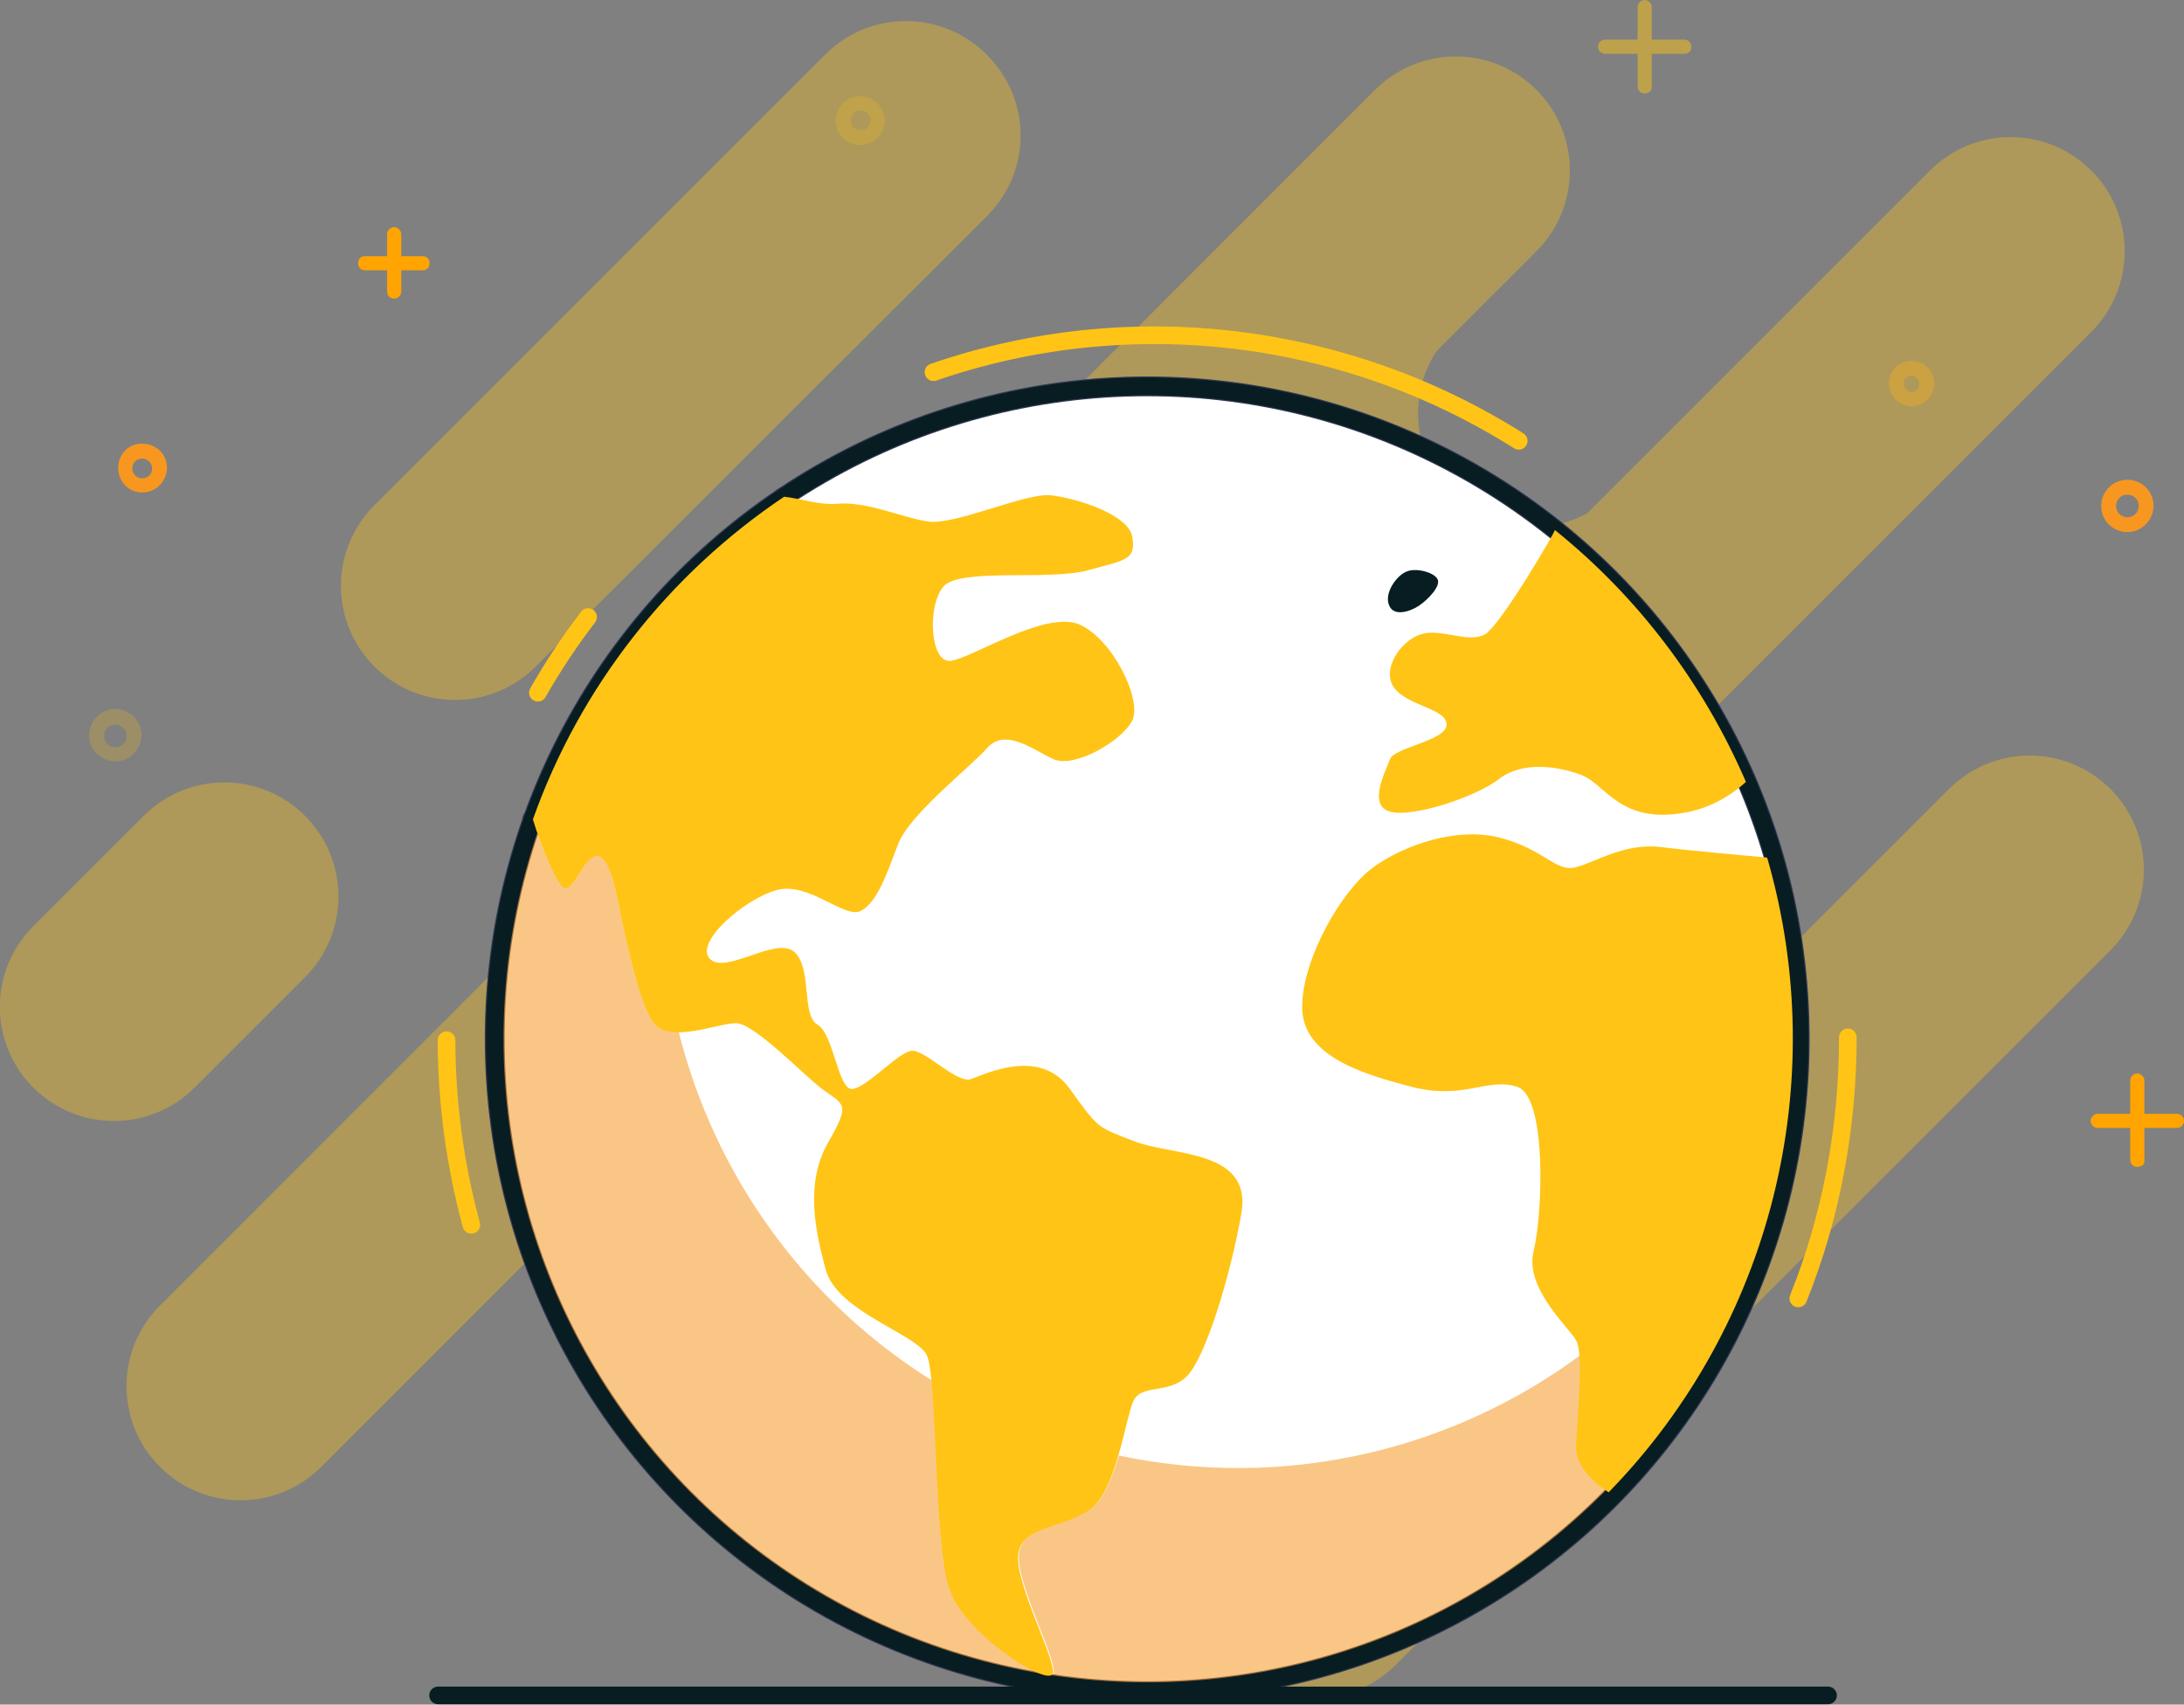 <?xml version="1.0" encoding="utf-8"?>
<!-- Generator: Adobe Illustrator 24.0.2, SVG Export Plug-In . SVG Version: 6.00 Build 0)  -->
<svg version="1.1" id="Layer_1" xmlns="http://www.w3.org/2000/svg" xmlns:xlink="http://www.w3.org/1999/xlink" x="0px" y="0px"
	 viewBox="0 0 308.6 240.9" style="enable-background:new 0 0 308.6 240.9;" xml:space="preserve">
<rect x="0" y="0" width="308.6" height="240.9" fill="#808080" stroke="none"/>
<style type="text/css">
	.st0{opacity:0.36;}
	.st1{fill:#FFC415;}
	.st2{fill:#FFA400;}
	.st3{fill:#F79720;}
	.st4{opacity:0.22;fill:#FFC415;}
	.st5{opacity:0.49;}
	.st6{opacity:0.38;fill:#FAAE1B;}
	.st7{fill:#FFFFFF;}
	.st8{fill:#FFFFFF;stroke:#323854;stroke-width:2.8;stroke-miterlimit:10;}
	.st9{opacity:0.54;fill:#F79720;}
	.st10{fill:none;}
	.st11{fill:#4BB7E9;}
	.st12{fill:#FFD272;stroke:#323854;stroke-width:2.8;stroke-linecap:round;stroke-linejoin:round;}
	.st13{fill:#E3EEF9;}
	.st14{fill:none;stroke:#FFC415;stroke-width:2.49;stroke-linecap:round;stroke-linejoin:round;}
	.st15{fill:none;stroke:#081D22;stroke-width:2.49;stroke-linecap:round;stroke-linejoin:round;}
	.st16{fill:#081D22;}
</style>
<title>World_Graphic</title>
<g class="st0">
	<path class="st1" d="M298.2,134.3l-101,101c-6.3,6.3-16.5,6.3-22.8,0l0,0c-6.3-6.3-6.3-16.5,0-22.8l101-101
		c6.3-6.3,16.5-6.3,22.8,0l0,0C304.5,117.8,304.5,128,298.2,134.3z"/>
	<path class="st1" d="M43.1,138.1l-15.6,15.6c-6.3,6.3-16.5,6.3-22.8,0l0,0c-6.3-6.3-6.3-16.5,0-22.8l15.6-15.6
		c6.3-6.3,16.5-6.3,22.8,0l0,0C49.4,121.6,49.4,131.8,43.1,138.1z"/>
	<path class="st1" d="M181.6,160.6l46.1-46.1c-6.3,6.3-6.3,16.5,0,22.8c6.3,6.3,16.5,6.3,22.8,0l-46.1,46.1c6.3-6.3,6.3-16.5,0-22.8
		S187.9,154.3,181.6,160.6L181.6,160.6L181.6,160.6z"/>
	<path class="st1" d="M161.9,90.3L205.1,47c-6.3,6.3-6.3,16.5,0,22.8c6.3,6.3,16.5,6.3,22.8,0l-43.2,43.2c6.3-6.3,6.3-16.5,0-22.8
		S168.2,84,161.9,90.3L161.9,90.3L161.9,90.3z"/>
	<path class="st1" d="M295.5,46.9L169.3,173.1c-6.3,6.3-16.5,6.3-22.8,0l0,0c-6.3-6.3-6.3-16.5,0-22.8L272.7,24.1
		c6.3-6.3,16.5-6.3,22.8,0l0,0C301.8,30.4,301.8,40.6,295.5,46.9z"/>
	<path class="st1" d="M217.1,35.5L45.4,207.3c-6.3,6.3-16.5,6.3-22.8,0l0,0c-6.3-6.3-6.3-16.5,0-22.8L194.3,12.7
		c6.3-6.3,16.5-6.3,22.8,0l0,0C223.4,19,223.4,29.2,217.1,35.5z"/>
	<path class="st1" d="M139.5,30.5L75.7,94.2c-6.3,6.3-16.5,6.3-22.8,0l0,0c-6.3-6.3-6.3-16.5,0-22.8l63.7-63.7
		c6.3-6.3,16.5-6.3,22.8,0l0,0C145.8,14,145.8,24.2,139.5,30.5z"/>
	<path class="st1" d="M132.6,208.7l-0.4,0.4c-6.3,6.3-16.5,6.3-22.8,0l0,0c-6.3-6.3-6.3-16.5,0-22.8l0.4-0.4
		c6.3-6.3,16.5-6.3,22.8,0l0,0C138.9,192.2,138.9,202.4,132.6,208.7z"/>
</g>
<path class="st2" d="M55.7,42.2c-0.6,0-1-0.4-1-1v-8.1c0-0.6,0.5-1,1-1s1,0.5,1,1v8.1C56.7,41.7,56.3,42.2,55.7,42.2
	C55.7,42.2,55.7,42.2,55.7,42.2z"/>
<path class="st2" d="M59.7,38.2h-8.1c-0.6,0-1-0.4-1-1s0.4-1,1-1h8.1c0.6,0,1,0.4,1,1S60.3,38.2,59.7,38.2z"/>
<path class="st3" d="M300.6,75.2c-2,0-3.7-1.6-3.7-3.7c0-2,1.6-3.7,3.7-3.7c2,0,3.7,1.6,3.7,3.7c0,0,0,0,0,0
	C304.3,73.5,302.6,75.2,300.6,75.2z M300.6,69.9c-0.9,0-1.6,0.7-1.6,1.6c0,0.9,0.7,1.6,1.6,1.6c0.9,0,1.6-0.7,1.6-1.6
	C302.2,70.6,301.5,69.9,300.6,69.9L300.6,69.9z"/>
<path class="st4" d="M16.3,107.6c-2,0-3.7-1.6-3.7-3.7c0-2,1.6-3.7,3.7-3.7c2,0,3.7,1.6,3.7,3.7c0,0,0,0,0,0
	C19.9,106,18.3,107.6,16.3,107.6z M16.3,102.4c-0.9,0-1.6,0.7-1.6,1.6c0,0.9,0.7,1.6,1.6,1.6s1.6-0.7,1.6-1.6S17.1,102.4,16.3,102.4
	L16.3,102.4z"/>
<path class="st4" d="M121.6,20.5c-1.9,0-3.5-1.5-3.5-3.4c0-1.9,1.5-3.5,3.4-3.5s3.5,1.5,3.5,3.4c0,0,0,0,0,0
	C125,18.9,123.5,20.5,121.6,20.5z M121.6,15.6c-0.8,0-1.4,0.6-1.4,1.4c0,0.8,0.6,1.4,1.4,1.4c0.8,0,1.4-0.6,1.4-1.4
	C123,16.3,122.4,15.6,121.6,15.6C121.6,15.6,121.6,15.6,121.6,15.6z"/>
<path class="st3" d="M20.1,69.6c-1.9,0-3.4-1.5-3.4-3.5c0-1.9,1.5-3.5,3.5-3.4s3.4,1.5,3.4,3.5c0,0,0,0,0,0
	C23.5,68.1,22,69.6,20.1,69.6z M20.1,64.8c-0.8,0-1.4,0.6-1.4,1.4c0,0.8,0.6,1.4,1.4,1.4c0.8,0,1.4-0.6,1.4-1.4l0,0
	C21.5,65.4,20.8,64.8,20.1,64.8z"/>
<path class="st2" d="M302,164.9c-0.6,0-1-0.4-1-1v-11.2c0-0.6,0.5-1,1-1s1,0.5,1,1v11.2C303.1,164.5,302.7,164.9,302,164.9
	C302.1,164.9,302.1,164.9,302,164.9z"/>
<path class="st2" d="M307.6,159.4h-11.2c-0.6,0-1-0.5-1-1s0.5-1,1-1h11.2c0.6,0,1,0.5,1,1S308.2,159.4,307.6,159.4z"/>
<g class="st5">
	<path class="st1" d="M232.4,13.2c-0.6,0-1-0.4-1-1V1c0-0.6,0.5-1,1-1s1,0.5,1,1v11.1C233.5,12.7,233.1,13.2,232.4,13.2
		C232.5,13.2,232.4,13.2,232.4,13.2z"/>
	<path class="st1" d="M238,7.6h-11.2c-0.6,0-1-0.5-1-1c0-0.6,0.5-1,1-1H238c0.6,0,1,0.5,1,1C239,7.2,238.6,7.6,238,7.6z"/>
</g>
<path class="st6" d="M270.1,57.4c-1.8,0-3.2-1.4-3.2-3.2s1.4-3.2,3.2-3.2s3.2,1.4,3.2,3.2C273.3,56,271.8,57.4,270.1,57.4z
	 M270.1,53.1c-0.6,0-1.1,0.5-1.1,1.1c0,0.6,0.5,1.2,1.1,1.2c0.6,0,1.1-0.5,1.1-1.1c0,0,0,0,0,0C271.2,53.6,270.7,53.1,270.1,53.1
	C270.1,53,270.1,53,270.1,53.1L270.1,53.1z"/>
<ellipse transform="matrix(1 -1.920056e-03 1.920056e-03 1 -0.288 0.314)" class="st7" cx="163.3" cy="150.2" rx="83.9" ry="88.8"/>
<circle class="st8" cx="162.1" cy="146.8" r="92.2"/>
<path class="st9" d="M223.6,204.4c0.1-3.5,0.8-10.1,0.4-13.4c-18.8,14.2-42.8,19.6-65.9,14.7c-0.9,3-2.1,6.1-3.8,7.4
	c-3.5,2.7-9.7,2.4-10.3,6.3s4.9,14.2,4.9,16.8s-12.3-5.1-14.6-11.6c-1.8-5.2-1.8-21.7-2.6-29.5c-17.9-11.2-30.7-28.9-35.8-49.3
	c-1.3,0.1-2.6-0.3-3.5-1.3c-2.3-2.9-4.6-14.9-5.2-17.8s-1.6-6.5-3.2-5.8s-2.9,4.9-4.2,4.5c-1-0.3-3.4-6-4.6-9.7
	c-17.1,47.9,7.8,100.7,55.8,117.9c34,12.2,72,3.3,97.2-22.6C225.7,209.4,223.5,207.2,223.6,204.4z"/>
<path class="st10" d="M111.2,150.2c2.3,1.3,2.9,9.2,4.9,9.1c1.1-0.3,2-0.8,2.8-1.6c0.6-2-0.4-2.3-2.5-3.8c-1.3-1-3.8-3.4-6.3-5.6
	C110.2,149.1,110.6,149.8,111.2,150.2z"/>
<path class="st10" d="M213.3,115.2c-1.7,1.2-3.5,2.1-5.4,2.8c1.7-0.1,3.4,0,5.1,0.4c6.1,1.6,7.8,4.8,10.5,4.2c2.2-0.5,5.4-2.6,9.3-3
	c-3.8-1.3-5.4-4.2-7.9-5.1C221.4,113.3,216.5,112.7,213.3,115.2z"/>
<path class="st11" d="M102.1,76.8c1.8-1.6,3.7-3,5.6-4.4C105.7,73.8,103.9,75.3,102.1,76.8z"/>
<path class="st11" d="M254.3,146.6c0-0.8,0-1.6,0-2.5l0,0C254.3,145,254.3,145.8,254.3,146.6z"/>
<path class="st11" d="M107.9,72.2c0.8-0.6,1.7-1.2,2.5-1.8C109.5,71.1,108.7,71.6,107.9,72.2z"/>
<path class="st11" d="M81.4,102.2c1.2-2.1,2.4-4.2,3.7-6.2C83.8,98.1,82.5,100.1,81.4,102.2z"/>
<polygon class="st12" points="75.2,115.8 75.2,115.8 75.2,115.8 "/>
<path class="st12" d="M110.8,70.2l-0.4,0.3L110.8,70.2L110.8,70.2z"/>
<polygon class="st12" points="228.2,211 228.2,211 228.2,211 "/>
<path class="st11" d="M254.2,144.2L254.2,144.2c0-0.2,0-0.3,0-0.5C254.2,143.8,254.2,144.1,254.2,144.2z"/>
<path class="st11" d="M219.8,74.9c2.9,2.3,5.7,4.9,8.3,7.5C225.5,79.8,222.7,77.3,219.8,74.9z"/>
<polygon class="st11" points="219.8,74.9 219.8,74.9 219.8,74.9 "/>
<path class="st11" d="M245.8,108.1c0.4,0.8,0.7,1.6,1.1,2.4l0,0C246.5,109.7,246.1,108.9,245.8,108.1z"/>
<path class="st13" d="M253.7,143.6c-4.2,18.7-15,35.3-30.3,46.9c0.4,3.3-0.3,9.9-0.4,13.4c-0.1,2.8,2.1,5,4.6,6.6l0,0
	c0.5-0.5,1-1,1.5-1.6l0,0c0.5-0.5,1-1.1,1.4-1.6l0,0l1.4-1.6l0,0c0.5-0.6,0.9-1.1,1.4-1.6V204c0.4-0.6,0.9-1.1,1.3-1.7l0.1-0.1
	c0.4-0.6,0.8-1.1,1.2-1.7l0.1-0.1c0.4-0.6,0.8-1.1,1.2-1.7l0.1-0.1c0.4-0.6,0.8-1.1,1.1-1.7l0.1-0.1l1.1-1.7l0.1-0.2
	c0.4-0.6,0.7-1.1,1-1.7l0.1-0.2c0.3-0.6,0.6-1.1,1-1.7l0.1-0.3c0.3-0.6,0.6-1.1,0.9-1.6c0.1-0.1,0.1-0.2,0.2-0.3
	c0.3-0.6,0.6-1.1,0.9-1.6l0.2-0.3c0.3-0.5,0.5-1.1,0.8-1.6l0.2-0.4c0.3-0.5,0.5-1.1,0.7-1.6c0.1-0.1,0.1-0.3,0.2-0.4
	c0.2-0.5,0.5-1,0.7-1.6l0.2-0.5c0.2-0.5,0.4-1,0.6-1.6l0.2-0.5l0.6-1.5c0.1-0.2,0.1-0.4,0.2-0.6c0.2-0.5,0.4-1,0.5-1.5l0.2-0.6
	c0.2-0.5,0.3-1,0.5-1.5l0.2-0.7l0.4-1.4c0.1-0.3,0.1-0.5,0.2-0.8c0.1-0.5,0.3-1,0.4-1.4c0.1-0.3,0.1-0.5,0.2-0.8
	c0.1-0.5,0.2-0.9,0.3-1.4c0.1-0.3,0.1-0.6,0.2-0.9s0.2-0.9,0.3-1.3s0.1-0.6,0.2-0.9s0.2-0.9,0.2-1.3s0.1-0.7,0.2-1s0.1-0.8,0.2-1.2
	l0.1-1.1c0-0.4,0.1-0.8,0.2-1.2s0.1-0.8,0.1-1.2s0.1-0.8,0.1-1.1s0.1-0.9,0.1-1.3s0.1-0.7,0.1-1s0.1-0.9,0.1-1.4l0.1-0.9l0.1-1.6
	c0-0.2,0-0.5,0-0.7c0-0.8,0-1.6,0-2.4l0,0C253.7,145.2,253.7,144.4,253.7,143.6z"/>
<path class="st11" d="M228.1,82.5c1.9,2,3.8,4.1,5.5,6.2C231.9,86.5,230.1,84.5,228.1,82.5z"/>
<path class="st14" d="M131.9,52.6c27.6-9.5,58-5.9,82.7,9.7"/>
<path class="st14" d="M76,97.9c2.1-3.7,4.5-7.3,7.1-10.7"/>
<path class="st14" d="M66.6,173.1c-2.3-8.5-3.5-17.3-3.5-26.1"/>
<path class="st14" d="M261.1,146.6c0,12.6-2.3,25.2-7,36.9"/>
<circle class="st15" cx="162.1" cy="146.8" r="92.2"/>
<path class="st1" d="M79.8,125.5c1.3,0.3,2.6-3.9,4.2-4.5s2.6,2.9,3.2,5.8s2.9,14.9,5.2,17.8s9,0,11.6,0s9.7,7.5,12.3,9.4
	c3,2.2,3.9,1.9,0.7,7.5s-1.9,12.2-0.3,18s12.6,9,14.2,11.9s1,26.8,3.3,33.3s14.6,14.2,14.6,11.6s-5.5-12.9-4.9-16.8
	s6.8-3.6,10.3-6.3s4.8-12.5,5.9-15.1s5-1,7.6-3.6s6.1-13.9,7.7-23s-9.7-8.1-15.1-10.2s-5-1.7-9.2-7.5s-11.9-2-13.9-1.3
	s-6.5-4.2-8.4-4s-6.4,5.3-8.4,5.4s-2.6-7.8-4.9-9.1s-0.7-8.1-3.3-10.3s-9.7,3.3-11.9,1s4.8-8.4,9.4-9.7s9.7,4.2,12,2.9
	s3.6-5.2,5.2-9.4s10-10.7,12.6-13.6s6.5,0.3,9.4,1.6s9.7-2.6,11.1-5.5s-2.8-11.6-7.6-13.6c-4.9-1.9-15.2,4.9-18.1,5.2
	c-2.9,0.3-3.3-7.8-1-10.5s14.9-0.8,20.4-2.3s6.8-1.5,6.3-4.7s-7.9-5.5-11.5-5.9s-13.6,4.3-17.4,3.7s-8.7-2.9-12.9-2.5
	c-2.4,0.2-4.8-0.7-7.4-1c-16.4,11-28.9,27-35.5,45.6C76.4,119.5,78.8,125.3,79.8,125.5z"/>
<path class="st1" d="M209.9,89.6c-2.3,1.4-6.1-0.8-9,0c-2.9,0.8-5.8,5-3.9,7.6c1.9,2.6,7.4,2.9,7.4,5.2s-7.4,3.2-8,4.9
	s-3.2,6.5,0,7.4s12.2-2.1,15.4-4.6s8.1-1.9,11.6-0.6s5.5,7.1,14.9,5.3c3.1-0.6,6-2.1,8.4-4.3c-6-13.9-15.2-26.1-27-35.6
	C219.9,74.9,212.2,88.1,209.9,89.6z"/>
<path class="st1" d="M249.7,121.2c-3.1-0.3-11.1-1-15.1-1.5c-5.2-0.6-9.4,2.3-12.1,2.9s-4.4-2.6-10.5-4.2s-13.6,1-18,4.2
	s-10,12.9-10,19.7s8.1,9.4,15.5,11.3s10.7-1.4,14.9,0s3.6,18,2.3,23.2s4.9,10.7,6,12.6s0.2,10.7,0,14.9c-0.1,2.8,2.2,5,4.6,6.6
	C250.3,187.3,258.9,153,249.7,121.2z"/>
<path class="st16" d="M196.3,85.6c0.7,1.6,3,0.8,4.2,0c1.2-0.8,3.2-2.8,2.6-3.8s-3.2-1.6-4.4-1C197.4,81.3,195.5,83.8,196.3,85.6z"
	/>
<line class="st15" x1="61.9" y1="239.6" x2="258.3" y2="239.6"/>
</svg>
